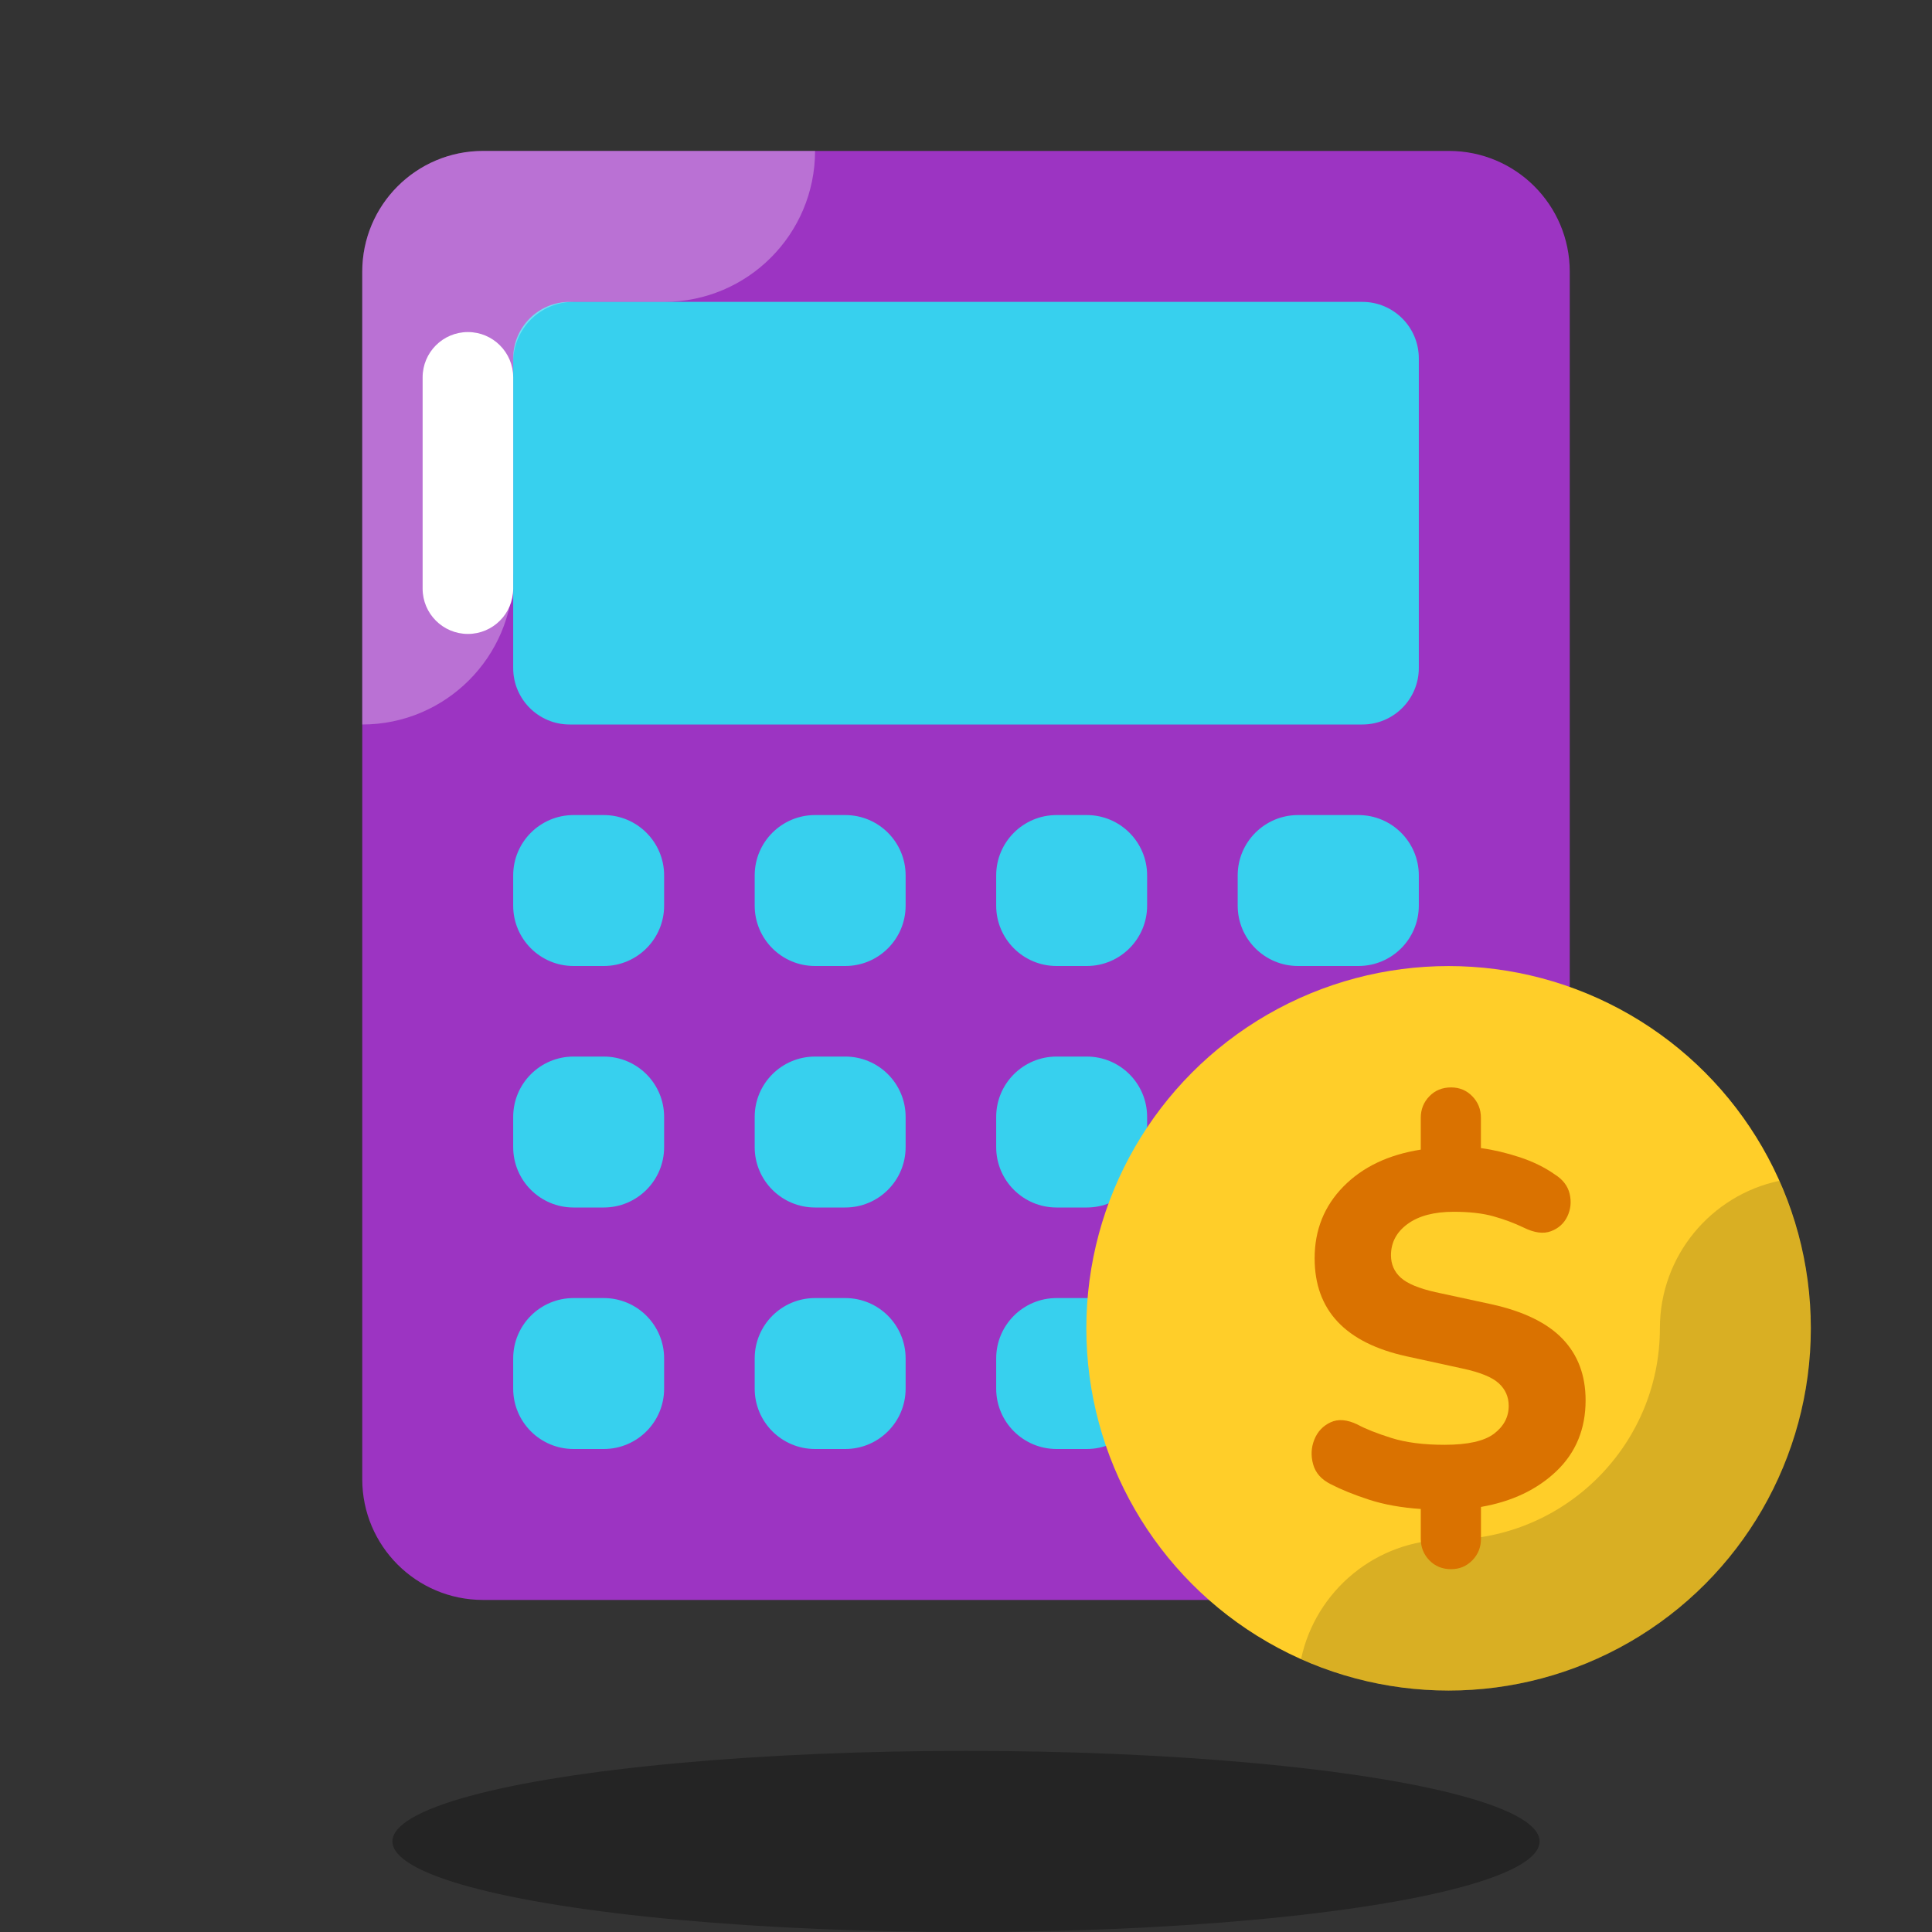 <svg xmlns="http://www.w3.org/2000/svg" x="0px" y="0px" width="64" height="64" viewBox="0 0 64 64">
<rect x="0" y="0" width="64" height="64" fill="#333333" stroke="none"/>
<path fill="#9c34c2" d="M48,5H16c-2.209,0-4,1.791-4,4v40c0,2.209,1.791,4,4,4h32c2.209,0,4-1.791,4-4V9	C52,6.791,50.209,5,48,5z"></path><path fill="#37d0ee" d="M45.129,10H18.871C17.838,10,17,10.838,17,11.871v10.258C17,23.162,17.838,24,18.871,24h26.258	C46.162,24,47,23.162,47,22.129V11.871C47,10.838,46.162,10,45.129,10z"></path><path fill="#fd3c4f" d="M45,35h-2c-1.105,0-2,0.895-2,2v9c0,1.105,0.895,2,2,2h2c1.105,0,2-0.895,2-2v-9	C47,35.895,46.105,35,45,35z"></path><path fill="#37d0ee" d="M20,43h-1c-1.105,0-2,0.895-2,2v1c0,1.105,0.895,2,2,2h1c1.105,0,2-0.895,2-2v-1	C22,43.895,21.105,43,20,43z"></path><path fill="#37d0ee" d="M28,43h-1c-1.105,0-2,0.895-2,2v1c0,1.105,0.895,2,2,2h1c1.105,0,2-0.895,2-2v-1	C30,43.895,29.105,43,28,43z"></path><path fill="#37d0ee" d="M36,43h-1c-1.105,0-2,0.895-2,2v1c0,1.105,0.895,2,2,2h1c1.105,0,2-0.895,2-2v-1	C38,43.895,37.105,43,36,43z"></path><path fill="#37d0ee" d="M20,35h-1c-1.105,0-2,0.895-2,2v1c0,1.105,0.895,2,2,2h1c1.105,0,2-0.895,2-2v-1	C22,35.895,21.105,35,20,35z"></path><path fill="#37d0ee" d="M28,35h-1c-1.105,0-2,0.895-2,2v1c0,1.105,0.895,2,2,2h1c1.105,0,2-0.895,2-2v-1	C30,35.895,29.105,35,28,35z"></path><path fill="#37d0ee" d="M36,35h-1c-1.105,0-2,0.895-2,2v1c0,1.105,0.895,2,2,2h1c1.105,0,2-0.895,2-2v-1	C38,35.895,37.105,35,36,35z"></path><path fill="#37d0ee" d="M20,27h-1c-1.105,0-2,0.895-2,2v1c0,1.105,0.895,2,2,2h1c1.105,0,2-0.895,2-2v-1	C22,27.895,21.105,27,20,27z"></path><path fill="#37d0ee" d="M28,27h-1c-1.105,0-2,0.895-2,2v1c0,1.105,0.895,2,2,2h1c1.105,0,2-0.895,2-2v-1	C30,27.895,29.105,27,28,27z"></path><path fill="#37d0ee" d="M36,27h-1c-1.105,0-2,0.895-2,2v1c0,1.105,0.895,2,2,2h1c1.105,0,2-0.895,2-2v-1	C38,27.895,37.105,27,36,27z"></path><path fill="#37d0ee" d="M45,27h-2c-1.105,0-2,0.895-2,2v1c0,1.105,0.895,2,2,2h2c1.105,0,2-0.895,2-2v-1	C47,27.895,46.105,27,45,27z"></path><ellipse cx="32" cy="61" opacity=".3" rx="19" ry="3"></ellipse><path fill="#fff" d="M16,5h11l0,0c0,2.761-2.239,5-5,5h-3c-1.105,0-2,0.895-2,2v7c0,2.761-2.239,5-5,5l0,0V9	C12,6.791,13.791,5,16,5z" opacity=".3"></path><path fill="#fff" d="M15.5,21c-0.828,0-1.5-0.672-1.5-1.5v-7c0-0.828,0.672-1.5,1.5-1.5c0.828,0,1.5,0.672,1.5,1.5v7	C17,20.328,16.328,21,15.5,21z"></path><circle cx="47.986" cy="44.002" r="12" fill="#ffce29"></circle><path d="M54.986,44.002c0,3.859-3.14,7-7,7c-2.402,0-4.405,1.695-4.886,3.953	c1.494,0.668,3.145,1.047,4.886,1.047c6.627,0,12-5.373,12-12c0-1.742-0.379-3.393-1.047-4.886	C56.681,39.597,54.986,41.6,54.986,44.002z" opacity=".15"></path><path fill="#da7200" d="M48.069,51.981c-0.29,0-0.53-0.098-0.719-0.293c-0.189-0.196-0.285-0.433-0.285-0.713v-0.988 c-0.647-0.044-1.22-0.147-1.717-0.309c-0.496-0.162-0.917-0.332-1.263-0.511c-0.313-0.155-0.508-0.376-0.586-0.661 c-0.079-0.285-0.065-0.559,0.041-0.82c0.106-0.263,0.285-0.452,0.537-0.57c0.251-0.117,0.549-0.093,0.895,0.075 c0.268,0.146,0.642,0.293,1.121,0.444c0.48,0.151,1.067,0.226,1.759,0.226c0.77,0,1.316-0.123,1.641-0.368 c0.323-0.247,0.485-0.553,0.485-0.921c0-0.301-0.112-0.553-0.335-0.754c-0.223-0.202-0.625-0.362-1.205-0.486l-1.842-0.402 c-2.032-0.446-3.047-1.529-3.047-3.247c0-0.939,0.318-1.731,0.954-2.378c0.636-0.647,1.491-1.055,2.562-1.222v-1.055 c0-0.279,0.095-0.516,0.285-0.713c0.189-0.195,0.429-0.293,0.719-0.293c0.279,0,0.514,0.098,0.703,0.293 c0.191,0.196,0.285,0.433,0.285,0.713v1.004c0.413,0.056,0.841,0.157,1.281,0.301c0.442,0.146,0.83,0.335,1.164,0.57 c0.268,0.168,0.433,0.382,0.495,0.645c0.061,0.262,0.035,0.511-0.075,0.745c-0.112,0.234-0.294,0.399-0.545,0.493 c-0.251,0.095-0.555,0.053-0.913-0.125c-0.301-0.144-0.63-0.268-0.988-0.368c-0.357-0.101-0.797-0.151-1.322-0.151 c-0.647,0-1.156,0.134-1.523,0.402c-0.369,0.268-0.553,0.615-0.553,1.038c0,0.301,0.109,0.549,0.327,0.745 c0.217,0.195,0.6,0.354,1.146,0.477l1.859,0.402c1.06,0.234,1.845,0.617,2.353,1.147c0.507,0.53,0.762,1.207,0.762,2.034 c0,0.948-0.322,1.729-0.963,2.344c-0.642,0.613-1.476,1.01-2.503,1.188v1.055c0,0.279-0.094,0.516-0.285,0.713 C48.583,51.882,48.348,51.981,48.069,51.981z"></path>
</svg>